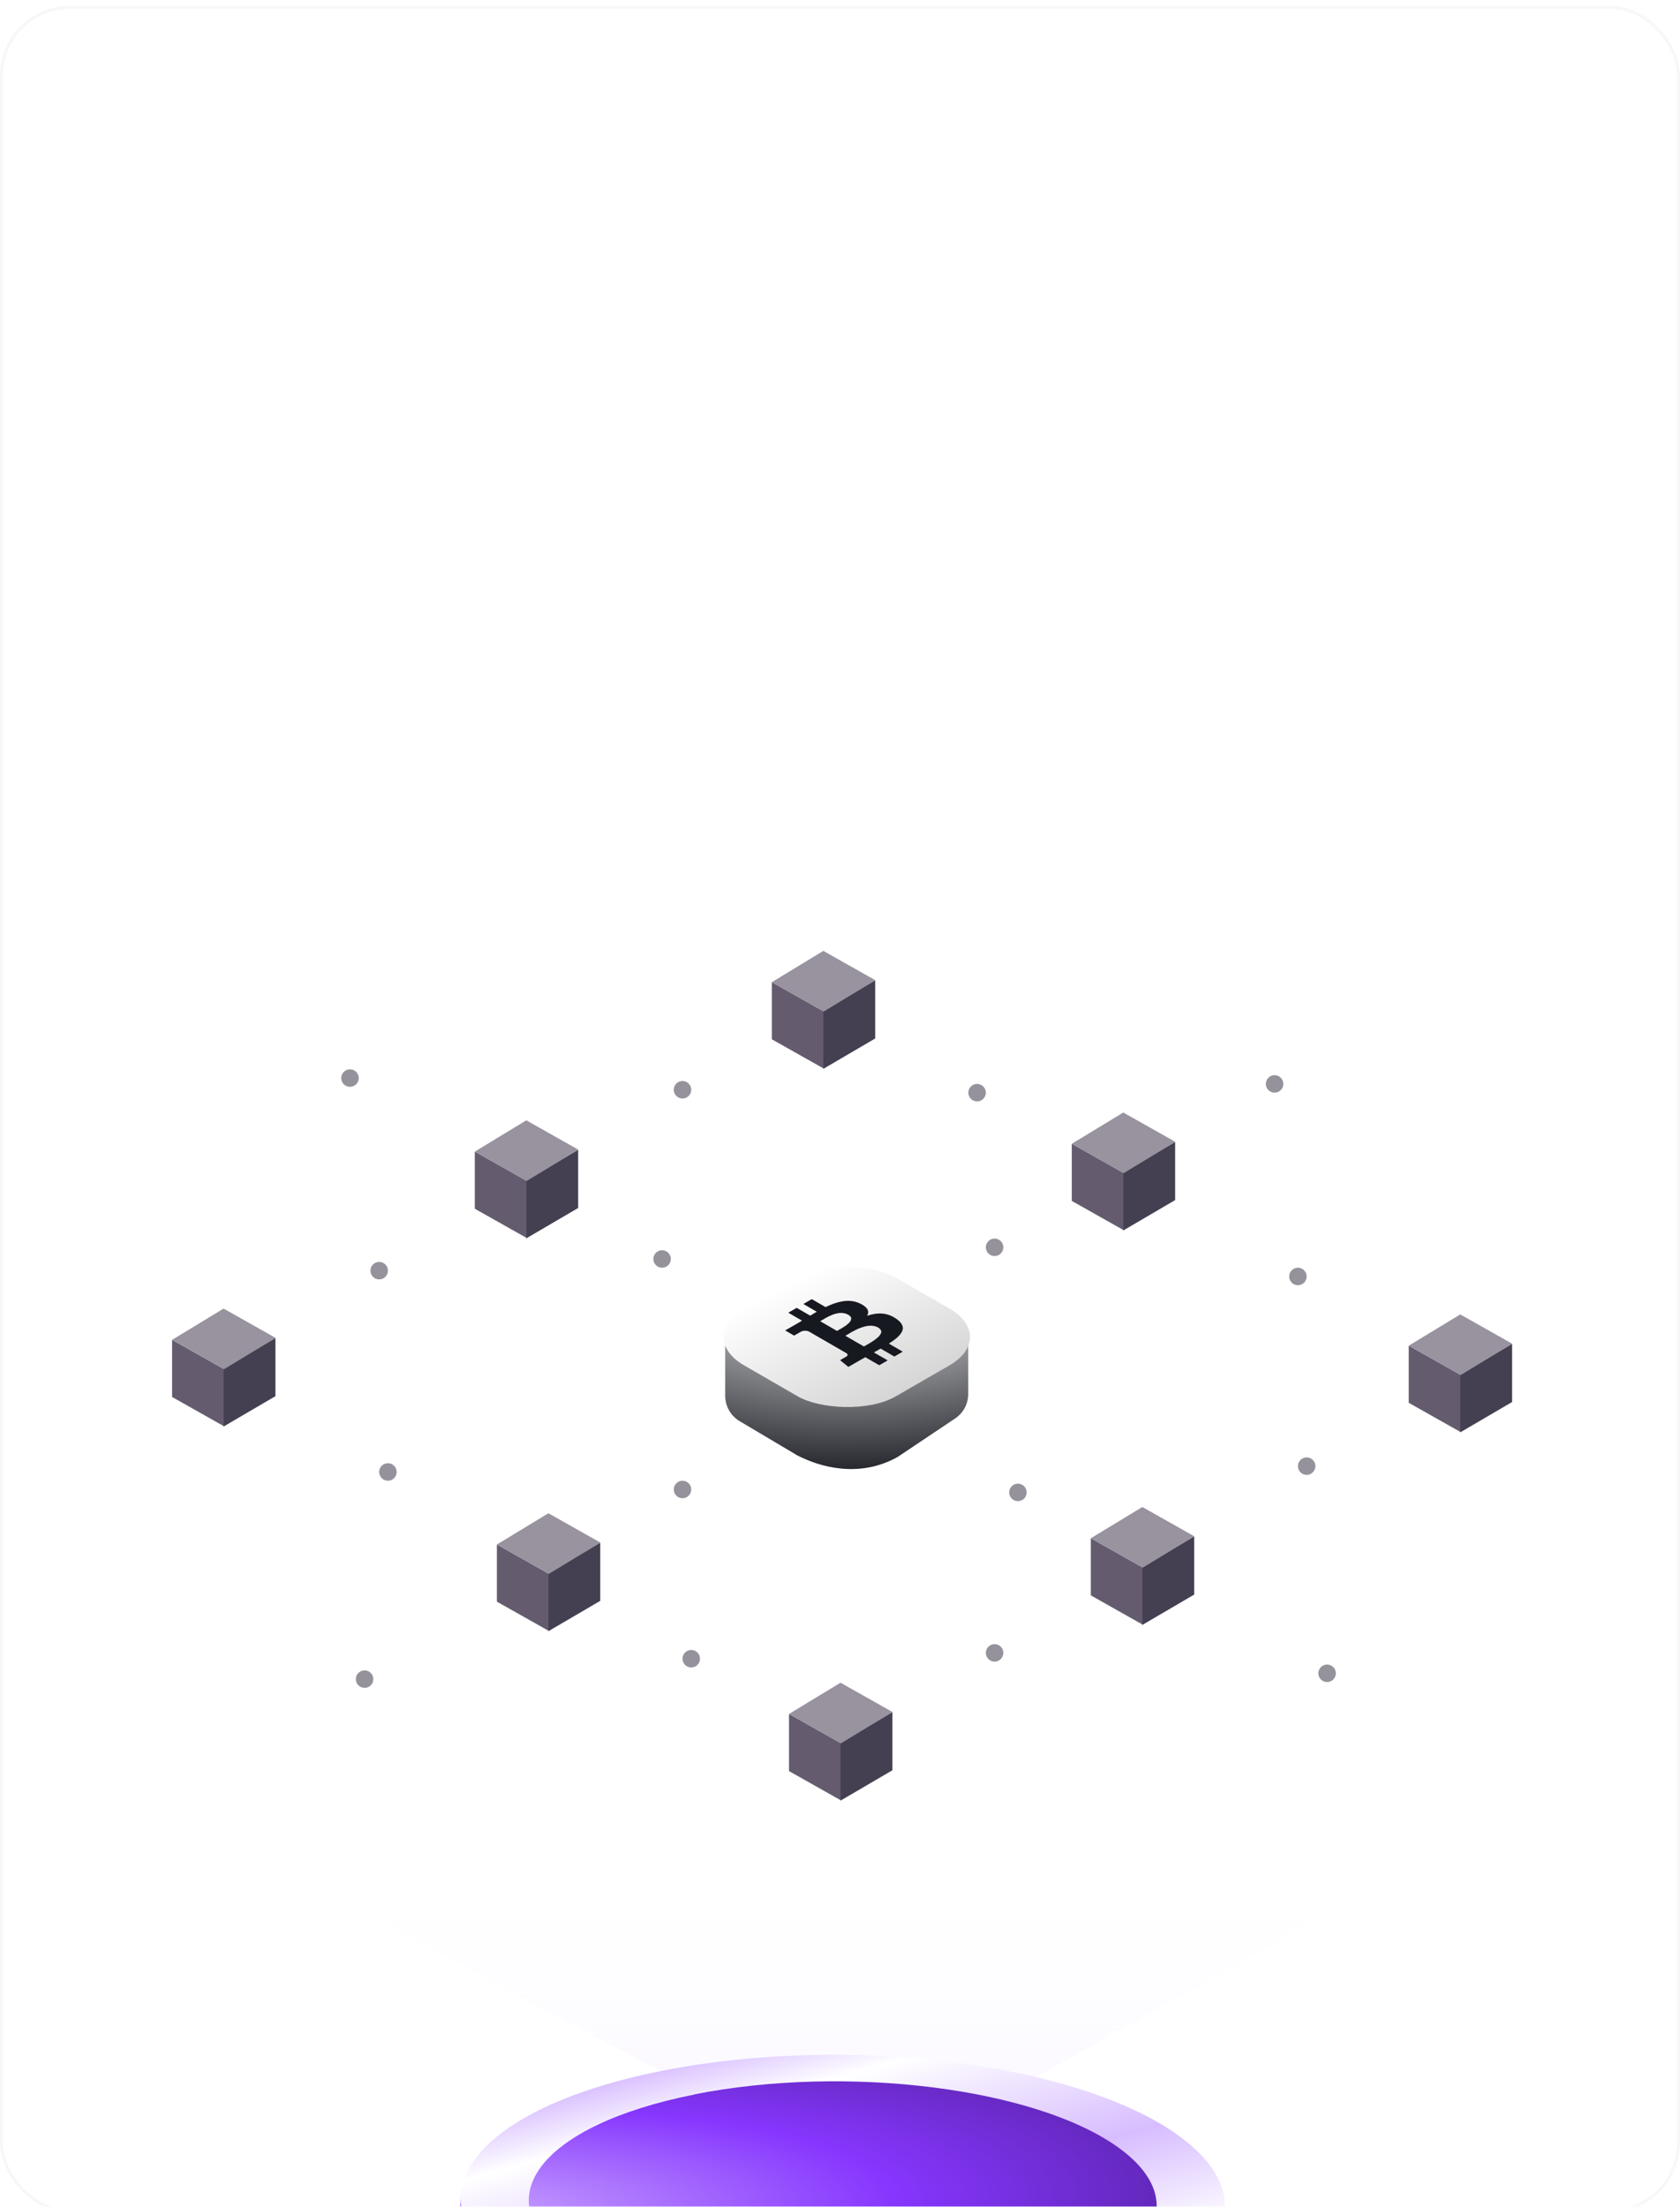 <svg width="361" height="474" viewBox="0 0 361 474" fill="none" xmlns="http://www.w3.org/2000/svg">
<g id="What is Tokenization" filter="url(#filter0_d_2027_251)">
<g clip-path="url(#clip0_2027_251)">
<rect width="361" height="474" rx="15.042" fill="white" fill-opacity="0.06" shape-rendering="crispEdges"/>
<g id="Group 1410089393">
<path id="Vector 459" d="M361 367.251L208.909 452.597L158.577 452.597L-0.627 367.251L361 367.251Z" fill="url(#paint0_linear_2027_251)"/>
<g id="Group 1410089392">
<path id="Vector" d="M253.416 457.592C231.91 441.891 182.125 435.616 142.181 443.577C102.236 451.511 87.282 470.667 108.788 486.369C130.266 502.042 180.079 508.317 219.996 500.384C259.94 492.45 274.895 473.266 253.416 457.592ZM213.057 495.297C180.3 501.821 139.306 496.652 121.67 483.798C104.033 470.916 116.362 455.16 149.119 448.636C181.876 442.112 222.871 447.281 240.507 460.163C258.143 473.045 245.814 488.801 213.057 495.325V495.297Z" fill="url(#paint1_linear_2027_251)"/>
<path id="Vector_2" d="M149.119 448.636C181.875 442.112 222.87 447.282 240.506 460.163C258.143 473.045 245.814 488.801 213.057 495.325C180.3 501.849 139.305 496.68 121.669 483.826C104.033 470.944 116.362 455.187 149.119 448.664V448.636Z" fill="url(#paint2_radial_2027_251)"/>
<g id="Group">
<path id="Union" d="M263.23 473.21L262.179 501.544C261.985 506.188 259.194 510.279 255.545 513.569C255.517 513.596 255.49 513.652 255.462 513.652H255.434C228.288 537.784 139.969 538.254 107.737 514.703L108.788 486.369C129.659 501.627 170.957 505.276 198.379 503.258C221.018 501.572 262.483 493.224 263.23 473.183V473.21ZM98.975 470.75C98.781 476.003 101.905 481.366 108.761 486.397L107.71 514.731C100.855 509.728 97.703 504.364 97.897 499.112L98.975 470.75Z" fill="url(#paint3_linear_2027_251)"/>
</g>
</g>
<g id="Group 1410089386">
<g id="Group 17">
<path id="Vector 447" d="M182.381 218.411C204.758 230.378 212.649 235.274 235.026 247.241" stroke="url(#paint4_linear_2027_251)" stroke-width="0.527"/>
<path id="Vector 451" d="M58.913 298.634C80.859 313.079 88.65 318.892 110.596 333.337" stroke="url(#paint5_linear_2027_251)" stroke-width="0.527"/>
<path id="Vector 453" d="M251.322 256.015C273.951 269.829 281.964 275.419 304.594 289.232" stroke="url(#paint6_linear_2027_251)" stroke-width="0.527"/>
<path id="Vector 454" d="M125.974 340.625C145.376 352.822 152.253 357.747 171.655 369.943" stroke="url(#paint7_linear_2027_251)" stroke-width="0.527"/>
<path id="Vector 441" d="M193.035 279.205C209.082 269.265 215.219 265.955 231.266 256.016" stroke="url(#paint8_linear_2027_251)" stroke-width="0.527"/>
<path id="Vector 443" d="M162.036 281.899C145.936 271.916 140.194 267.878 124.094 257.896" stroke="url(#paint9_linear_2027_251)" stroke-width="0.527"/>
<path id="Vector 455" d="M104.54 248.14C88.472 238.627 82.752 234.764 66.684 225.252" stroke="url(#paint10_linear_2027_251)" stroke-width="0.527"/>
<path id="Vector 457" d="M294.191 363.505C277.856 353.998 272.044 350.132 255.709 340.625" stroke="url(#paint11_linear_2027_251)" stroke-width="0.527"/>
<path id="Vector 444" d="M166.635 307.095C149.566 317.448 143.043 320.89 125.974 331.243" stroke="url(#paint12_linear_2027_251)" stroke-width="0.527"/>
<path id="Vector 456" d="M110.113 340.969C93.189 351.111 86.722 354.482 69.798 364.624" stroke="url(#paint13_linear_2027_251)" stroke-width="0.527"/>
<path id="Vector 458" d="M285.165 224.992C268.892 234.391 266.967 235.335 250.694 244.734" stroke="url(#paint14_linear_2027_251)" stroke-width="0.527"/>
<path id="Vector 446" d="M170.6 219.397C151.077 230.817 143.617 234.613 124.094 246.033" stroke="url(#paint15_linear_2027_251)" stroke-width="0.527"/>
<path id="Vector 450" d="M104.665 256.642C85.459 269.276 78.12 273.477 58.913 286.111" stroke="url(#paint16_linear_2027_251)" stroke-width="0.527"/>
<path id="Vector 452" d="M235.653 340.625C215.652 353.012 208.008 357.129 188.007 369.516" stroke="url(#paint17_linear_2027_251)" stroke-width="0.527"/>
<path id="Vector 449" d="M303.341 299.887C283.345 312.516 275.704 316.714 255.709 329.344" stroke="url(#paint18_linear_2027_251)" stroke-width="0.527"/>
<path id="Vector 445" d="M198.915 306.057C214.518 316.007 220.051 320.02 235.653 329.97" stroke="url(#paint19_linear_2027_251)" stroke-width="0.527"/>
<path id="Vector 442" d="M155.83 298.564V284.761H208.051V298.173C208.051 300.285 206.998 302.259 205.242 303.434L192.907 311.688C184.552 316.394 175.935 313.779 171.253 311.324L158.929 304.007C157.008 302.867 155.83 300.798 155.83 298.564Z" fill="url(#paint20_radial_2027_251)"/>
<rect id="Rectangle 2.1" width="37.668" height="37.668" rx="12.134" transform="matrix(0.866 -0.5 0.866 0.5 149.338 285.93)" fill="url(#paint21_linear_2027_251)"/>
<g id="bitcoin-logo" clip-path="url(#clip1_2027_251)">
<g id="Group_2">
<path id="Vector_3" d="M189.584 280.901C188.542 280.824 187.453 280.987 186.318 281.389C186.889 280.372 186.392 279.492 184.825 278.75C184.261 278.479 183.67 278.303 183.051 278.221C182.432 278.14 181.804 278.15 181.165 278.252C180.527 278.354 179.908 278.508 179.309 278.713C178.71 278.919 178.073 279.185 177.399 279.511L174.438 277.801L172.629 278.846L175.508 280.508C175.194 280.689 174.724 280.969 174.098 281.349L171.196 279.673L169.386 280.718L172.347 282.428C172.096 282.581 171.72 282.803 171.219 283.092L168.716 284.524L170.643 285.636L171.948 284.883C172.543 284.54 173.158 284.492 173.792 284.741L177.165 286.688C177.243 286.643 177.31 286.609 177.365 286.586L177.176 286.695L181.9 289.422C182.237 289.688 182.209 289.935 181.818 290.161L180.514 290.914L182.3 292.366L184.65 291.009C184.798 290.923 185.016 290.8 185.301 290.639C185.587 290.479 185.801 290.358 185.942 290.276L188.938 292.006L190.748 290.961L187.787 289.252C188.124 289.066 188.605 288.793 189.232 288.431L192.181 290.134L193.99 289.089L190.994 287.359C191.605 286.97 192.117 286.607 192.528 286.27C192.939 285.933 193.28 285.581 193.55 285.212C193.82 284.844 193.97 284.492 194.002 284.157C194.033 283.823 193.937 283.476 193.714 283.116C193.49 282.756 193.128 282.4 192.627 282.047C191.64 281.36 190.626 280.978 189.584 280.901ZM176.248 282.549C176.303 282.518 176.455 282.427 176.706 282.278C176.957 282.129 177.164 282.004 177.329 281.905C177.493 281.805 177.73 281.68 178.04 281.528C178.349 281.377 178.621 281.256 178.856 281.165C179.091 281.075 179.371 280.988 179.696 280.904C180.021 280.82 180.319 280.775 180.589 280.769C180.859 280.762 181.143 280.788 181.441 280.847C181.739 280.905 182.017 281.009 182.275 281.159C182.495 281.285 182.659 281.421 182.769 281.566C182.879 281.71 182.924 281.859 182.904 282.01C182.885 282.161 182.846 282.306 182.787 282.444C182.728 282.582 182.61 282.734 182.434 282.899C182.258 283.064 182.099 283.205 181.958 283.323C181.817 283.44 181.624 283.577 181.377 283.733C181.13 283.889 180.942 284.007 180.813 284.086C180.683 284.165 180.501 284.27 180.266 284.401C180.031 284.533 179.894 284.609 179.855 284.632L176.248 282.549L176.248 282.549L176.248 282.549ZM189.19 284.317C189.296 284.464 189.357 284.609 189.373 284.754C189.388 284.899 189.351 285.056 189.261 285.226C189.171 285.395 189.067 285.55 188.95 285.69C188.832 285.831 188.669 285.988 188.462 286.162C188.254 286.336 188.064 286.484 187.892 286.606C187.72 286.728 187.506 286.87 187.252 287.03C186.997 287.191 186.795 287.314 186.646 287.4C186.498 287.486 186.307 287.593 186.076 287.722C185.845 287.851 185.699 287.934 185.636 287.97L181.664 285.677C181.727 285.641 181.909 285.531 182.211 285.348C182.512 285.165 182.761 285.017 182.957 284.904C183.153 284.791 183.435 284.641 183.803 284.456C184.171 284.27 184.496 284.123 184.778 284.015C185.06 283.906 185.389 283.8 185.765 283.696C186.141 283.592 186.486 283.531 186.799 283.513C187.113 283.495 187.437 283.515 187.774 283.574C188.111 283.632 188.421 283.743 188.703 283.906C188.922 284.033 189.085 284.169 189.19 284.317Z" fill="#171920"/>
</g>
</g>
</g>
<g id="Group 1410089365">
<circle id="Ellipse 2739" cx="146.656" cy="232.826" r="1.88" fill="#95929B"/>
<circle id="Ellipse 2751" cx="142.269" cy="269.177" r="1.88" fill="#95929B"/>
<circle id="Ellipse 2740" cx="81.476" cy="271.684" r="1.88" fill="#95929B"/>
<circle id="Ellipse 2741" cx="83.356" cy="314.929" r="1.88" fill="#95929B"/>
<circle id="Ellipse 2742" cx="148.536" cy="355.04" r="1.88" fill="#95929B"/>
<circle id="Ellipse 2743" cx="146.656" cy="318.689" r="1.88" fill="#95929B"/>
<circle id="Ellipse 2744" cx="213.717" cy="266.67" r="1.88" fill="#95929B"/>
<circle id="Ellipse 2745" cx="209.956" cy="233.453" r="1.88" fill="#95929B"/>
<circle id="Ellipse 2746" cx="278.898" cy="272.937" r="1.88" fill="#95929B"/>
<circle id="Ellipse 2747" cx="280.778" cy="313.675" r="1.88" fill="#95929B"/>
<circle id="Ellipse 2748" cx="218.731" cy="319.316" r="1.88" fill="#95929B"/>
<circle id="Ellipse 2749" cx="213.717" cy="353.786" r="1.88" fill="#95929B"/>
<circle id="Ellipse 2750" cx="285.165" cy="358.173" r="1.88" fill="#95929B"/>
<circle id="Ellipse 2752" cx="273.884" cy="231.573" r="1.88" fill="#95929B"/>
<circle id="Ellipse 2753" cx="75.208" cy="230.319" r="1.88" fill="#95929B"/>
<circle id="Ellipse 2754" cx="78.342" cy="359.427" r="1.88" fill="#95929B"/>
<g id="Group 1410089364">
<path id="Rectangle 6" d="M230.305 244.433L241.517 250.757V263.026L230.305 256.702V244.433Z" fill="#645C6E"/>
<path id="Rectangle 7" d="M241.379 250.55L252.514 244.033V256.53L241.379 263.046V250.55Z" fill="#444051"/>
<path id="Rectangle 8" d="M241.373 237.715L252.545 244.016L241.476 250.734L230.304 244.433L241.373 237.715Z" fill="#98939F"/>
</g>
</g>
<g id="Group 1410089369">
<g id="Group 1410089364_2">
<path id="Rectangle 6_2" d="M302.713 287.803L313.926 294.127V306.396L302.713 300.072V287.803Z" fill="#645C6E"/>
<path id="Rectangle 7_2" d="M313.788 293.92L324.923 287.404V299.9L313.788 306.416V293.92Z" fill="#444051"/>
<path id="Rectangle 8_2" d="M313.782 281.085L324.954 287.386L313.885 294.104L302.714 287.803L313.782 281.085Z" fill="#98939F"/>
</g>
</g>
<g id="Group 1410089366">
<g id="Group 1410089364_3">
<path id="Rectangle 6_3" d="M234.399 329.168L245.612 335.491V347.761L234.399 341.437V329.168Z" fill="#645C6E"/>
<path id="Rectangle 7_3" d="M245.473 335.284L256.608 328.768V341.264L245.473 347.78V335.284Z" fill="#444051"/>
<path id="Rectangle 8_3" d="M245.468 322.449L256.639 328.75L245.571 335.468L234.399 329.167L245.468 322.449Z" fill="#98939F"/>
</g>
</g>
<g id="Group 1410089367">
<g id="Group 1410089364_4">
<path id="Rectangle 6_4" d="M106.773 330.513L117.986 336.837V349.106L106.773 342.782V330.513Z" fill="#645C6E"/>
<path id="Rectangle 7_4" d="M117.847 336.629L128.982 330.113V342.61L117.847 349.126V336.629Z" fill="#444051"/>
<path id="Rectangle 8_4" d="M117.842 323.795L129.013 330.096L117.945 336.814L106.773 330.513L117.842 323.795Z" fill="#98939F"/>
</g>
</g>
<g id="Group 1410089368">
<g id="Group 1410089364_5">
<rect id="Rectangle 6_5" width="12.873" height="12.269" transform="matrix(0.871 0.491 0 1 102.026 246.115)" fill="#645C6E"/>
<rect id="Rectangle 7_5" width="12.901" height="12.496" transform="matrix(0.863 -0.505 0 1 113.103 252.243)" fill="#444051"/>
<rect id="Rectangle 8_5" width="12.826" height="12.948" transform="matrix(0.871 0.491 -0.855 0.519 113.094 239.397)" fill="#98939F"/>
</g>
</g>
<g id="Group 1410089370">
<g id="Group 1410089364_6">
<path id="Rectangle 6_6" d="M36.977 286.55L48.19 292.873V305.143L36.977 298.819V286.55Z" fill="#645C6E"/>
<path id="Rectangle 7_6" d="M48.051 292.666L59.186 286.15V298.646L48.051 305.162V292.666Z" fill="#444051"/>
<path id="Rectangle 8_6" d="M48.046 279.832L59.218 286.132L48.149 292.85L36.977 286.55L48.046 279.832Z" fill="#98939F"/>
</g>
</g>
<g id="Group 1410089371">
<g id="Group 1410089364_7">
<path id="Rectangle 6_7" d="M169.544 366.91L180.757 373.234V385.503L169.544 379.179V366.91Z" fill="#645C6E"/>
<path id="Rectangle 7_7" d="M180.619 373.026L191.754 366.51V379.006L180.619 385.522V373.026Z" fill="#444051"/>
<path id="Rectangle 8_7" d="M180.613 360.192L191.784 366.492L180.716 373.21L169.544 366.91L180.613 360.192Z" fill="#98939F"/>
</g>
</g>
<g id="Group 1410089372">
<g id="Group 1410089364_8">
<path id="Rectangle 6_8" d="M165.852 209.718L177.065 216.042V228.311L165.852 221.988V209.718Z" fill="#645C6E"/>
<path id="Rectangle 7_8" d="M176.926 215.835L188.061 209.319V221.815L176.926 228.331V215.835Z" fill="#444051"/>
<path id="Rectangle 8_8" d="M176.92 203L188.092 209.301L177.024 216.019L165.852 209.718L176.92 203Z" fill="#98939F"/>
</g>
</g>
<g id="Group 1410089363">
<g id="Group_3">
<path id="Vector_4" d="M58.648 206.693C52.017 206.693 46.64 212.069 46.64 218.701C46.64 225.333 52.016 230.709 58.648 230.709C65.281 230.709 70.657 225.333 70.657 218.701C70.657 212.069 65.281 206.693 58.648 206.693ZM58.648 210.283C60.843 210.283 62.621 212.062 62.621 214.255C62.621 216.449 60.843 218.227 58.648 218.227C56.455 218.227 54.677 216.449 54.677 214.255C54.677 212.062 56.455 210.283 58.648 210.283ZM58.646 227.57C56.457 227.57 54.453 226.773 52.907 225.453C52.53 225.132 52.313 224.661 52.313 224.167C52.313 221.942 54.113 220.162 56.338 220.162H60.96C63.185 220.162 64.979 221.942 64.979 224.167C64.979 224.662 64.763 225.132 64.385 225.453C62.84 226.773 60.835 227.57 58.646 227.57Z" fill="url(#paint22_linear_2027_251)"/>
</g>
</g>
<g id="Group_4">
<path id="Vector_5" d="M58.648 357.027C52.017 357.027 46.64 362.403 46.64 369.035C46.64 375.667 52.016 381.043 58.648 381.043C65.281 381.043 70.657 375.667 70.657 369.035C70.657 362.403 65.281 357.027 58.648 357.027ZM58.648 360.617C60.843 360.617 62.621 362.396 62.621 364.589C62.621 366.783 60.843 368.561 58.648 368.561C56.455 368.561 54.677 366.783 54.677 364.589C54.677 362.396 56.455 360.617 58.648 360.617ZM58.646 377.904C56.457 377.904 54.453 377.107 52.907 375.787C52.53 375.466 52.313 374.995 52.313 374.501C52.313 372.276 54.113 370.496 56.338 370.496H60.96C63.185 370.496 64.979 372.276 64.979 374.501C64.979 374.996 64.763 375.466 64.385 375.787C62.84 377.107 60.835 377.904 58.646 377.904Z" fill="url(#paint23_linear_2027_251)"/>
</g>
<g id="Group_5">
<path id="Vector_6" d="M304.694 356.293C298.063 356.293 292.686 361.669 292.686 368.301C292.686 374.934 298.062 380.31 304.694 380.31C311.327 380.31 316.703 374.934 316.703 368.301C316.703 361.669 311.327 356.293 304.694 356.293ZM304.694 359.884C306.889 359.884 308.667 361.663 308.667 363.856C308.667 366.05 306.889 367.828 304.694 367.828C302.501 367.828 300.723 366.05 300.723 363.856C300.723 361.663 302.501 359.884 304.694 359.884ZM304.692 377.17C302.503 377.17 300.499 376.373 298.953 375.054C298.576 374.733 298.359 374.262 298.359 373.767C298.359 371.543 300.159 369.763 302.384 369.763H307.006C309.231 369.763 311.025 371.543 311.025 373.767C311.025 374.262 310.808 374.732 310.431 375.053C308.886 376.373 306.881 377.17 304.692 377.17Z" fill="url(#paint24_linear_2027_251)"/>
</g>
<g id="Group_6">
<path id="Vector_7" d="M295.293 206.503C288.662 206.503 283.285 211.88 283.285 218.512C283.285 225.144 288.661 230.52 295.293 230.52C301.926 230.52 307.302 225.144 307.302 218.512C307.302 211.88 301.926 206.503 295.293 206.503ZM295.293 210.094C297.488 210.094 299.266 211.873 299.266 214.066C299.266 216.26 297.488 218.038 295.293 218.038C293.1 218.038 291.322 216.26 291.322 214.066C291.322 211.873 293.1 210.094 295.293 210.094ZM295.291 227.38C293.102 227.38 291.098 226.583 289.552 225.264C289.175 224.943 288.958 224.472 288.958 223.978C288.958 221.753 290.758 219.973 292.983 219.973H297.605C299.83 219.973 301.624 221.753 301.624 223.978C301.624 224.472 301.408 224.942 301.03 225.264C299.485 226.583 297.48 227.38 295.291 227.38Z" fill="url(#paint25_linear_2027_251)"/>
</g>
</g>
</g>
</g>
<rect x="0.313" y="0.313" width="360.373" height="473.373" rx="14.728" stroke="#D9D9D9" stroke-opacity="0.2" stroke-width="0.627" shape-rendering="crispEdges"/>
</g>
<defs>
<filter id="filter0_d_2027_251" x="-12.535" y="-11.281" width="386.069" height="499.069" filterUnits="userSpaceOnUse" color-interpolation-filters="sRGB">
<feFlood flood-opacity="0" result="BackgroundImageFix"/>
<feColorMatrix in="SourceAlpha" type="matrix" values="0 0 0 0 0 0 0 0 0 0 0 0 0 0 0 0 0 0 127 0" result="hardAlpha"/>
<feOffset dy="1.253"/>
<feGaussianBlur stdDeviation="6.267"/>
<feComposite in2="hardAlpha" operator="out"/>
<feColorMatrix type="matrix" values="0 0 0 0 0 0 0 0 0 0 0 0 0 0 0 0 0 0 0.06 0"/>
<feBlend mode="normal" in2="BackgroundImageFix" result="effect1_dropShadow_2027_251"/>
<feBlend mode="normal" in="SourceGraphic" in2="effect1_dropShadow_2027_251" result="shape"/>
</filter>
<linearGradient id="paint0_linear_2027_251" x1="180.187" y1="531.466" x2="180.187" y2="397.031" gradientUnits="userSpaceOnUse">
<stop stop-color="#C1A3FF" stop-opacity="0.5"/>
<stop offset="1" stop-color="white" stop-opacity="0"/>
</linearGradient>
<linearGradient id="paint1_linear_2027_251" x1="85.537" y1="446.984" x2="113.408" y2="548.02" gradientUnits="userSpaceOnUse">
<stop stop-color="#B787FF"/>
<stop offset="0.221" stop-color="white"/>
<stop offset="0.49" stop-color="#D7BDFF"/>
<stop offset="0.724" stop-color="white"/>
<stop offset="1" stop-color="#8651D5"/>
</linearGradient>
<radialGradient id="paint2_radial_2027_251" cx="0" cy="0" r="1" gradientUnits="userSpaceOnUse" gradientTransform="translate(80.004 478.353) rotate(-3.351) scale(201.281 47.082)">
<stop stop-color="#D8BEFF"/>
<stop offset="0.558" stop-color="#8636FE"/>
<stop offset="1" stop-color="#502098"/>
</radialGradient>
<linearGradient id="paint3_linear_2027_251" x1="106.476" y1="479.912" x2="115.95" y2="539.591" gradientUnits="userSpaceOnUse">
<stop stop-color="#8636FE"/>
<stop offset="0.437" stop-color="#E8D9FF"/>
<stop offset="1" stop-color="#502098"/>
</linearGradient>
<linearGradient id="paint4_linear_2027_251" x1="219.283" y1="254.816" x2="196.603" y2="211.46" gradientUnits="userSpaceOnUse">
<stop stop-color="white" stop-opacity="0"/>
<stop offset="0.48" stop-color="white" stop-opacity="0.5"/>
<stop offset="1" stop-color="white" stop-opacity="0.1"/>
</linearGradient>
<linearGradient id="paint5_linear_2027_251" x1="96.391" y1="340.171" x2="71.103" y2="292.682" gradientUnits="userSpaceOnUse">
<stop stop-color="white" stop-opacity="0"/>
<stop offset="0.48" stop-color="white" stop-opacity="0.5"/>
<stop offset="1" stop-color="white" stop-opacity="0.1"/>
</linearGradient>
<linearGradient id="paint6_linear_2027_251" x1="289.453" y1="296.517" x2="264.609" y2="249.523" gradientUnits="userSpaceOnUse">
<stop stop-color="white" stop-opacity="0"/>
<stop offset="0.48" stop-color="white" stop-opacity="0.5"/>
<stop offset="1" stop-color="white" stop-opacity="0.1"/>
</linearGradient>
<linearGradient id="paint7_linear_2027_251" x1="158.835" y1="376.111" x2="137.134" y2="335.174" gradientUnits="userSpaceOnUse">
<stop stop-color="white" stop-opacity="0"/>
<stop offset="0.48" stop-color="white" stop-opacity="0.5"/>
<stop offset="1" stop-color="white" stop-opacity="0.1"/>
</linearGradient>
<linearGradient id="paint8_linear_2027_251" x1="231.266" y1="267.61" x2="192.976" y2="269.127" gradientUnits="userSpaceOnUse">
<stop stop-color="white" stop-opacity="0"/>
<stop offset="0.48" stop-color="white" stop-opacity="0.5"/>
<stop offset="1" stop-color="white" stop-opacity="0.1"/>
</linearGradient>
<linearGradient id="paint9_linear_2027_251" x1="133.911" y1="252.677" x2="153.698" y2="286.391" gradientUnits="userSpaceOnUse">
<stop stop-color="white" stop-opacity="0"/>
<stop offset="0.48" stop-color="white" stop-opacity="0.5"/>
<stop offset="1" stop-color="white" stop-opacity="0.1"/>
</linearGradient>
<linearGradient id="paint10_linear_2027_251" x1="76.698" y1="219.928" x2="95.903" y2="252.795" gradientUnits="userSpaceOnUse">
<stop stop-color="white" stop-opacity="0"/>
<stop offset="0.48" stop-color="white" stop-opacity="0.5"/>
<stop offset="1" stop-color="white" stop-opacity="0.1"/>
</linearGradient>
<linearGradient id="paint11_linear_2027_251" x1="265.969" y1="335.171" x2="285.298" y2="368.301" gradientUnits="userSpaceOnUse">
<stop stop-color="white" stop-opacity="0"/>
<stop offset="0.48" stop-color="white" stop-opacity="0.5"/>
<stop offset="1" stop-color="white" stop-opacity="0.1"/>
</linearGradient>
<linearGradient id="paint12_linear_2027_251" x1="126.069" y1="319.012" x2="166.615" y2="317.715" gradientUnits="userSpaceOnUse">
<stop stop-color="white" stop-opacity="0"/>
<stop offset="0.48" stop-color="white" stop-opacity="0.5"/>
<stop offset="1" stop-color="white" stop-opacity="0.1"/>
</linearGradient>
<linearGradient id="paint13_linear_2027_251" x1="69.891" y1="352.641" x2="110.093" y2="351.336" gradientUnits="userSpaceOnUse">
<stop stop-color="white" stop-opacity="0"/>
<stop offset="0.48" stop-color="white" stop-opacity="0.5"/>
<stop offset="1" stop-color="white" stop-opacity="0.1"/>
</linearGradient>
<linearGradient id="paint14_linear_2027_251" x1="250.781" y1="233.623" x2="289.439" y2="232.31" gradientUnits="userSpaceOnUse">
<stop stop-color="white" stop-opacity="0"/>
<stop offset="0.48" stop-color="white" stop-opacity="0.5"/>
<stop offset="1" stop-color="white" stop-opacity="0.1"/>
</linearGradient>
<linearGradient id="paint15_linear_2027_251" x1="124.199" y1="232.535" x2="170.576" y2="230.984" gradientUnits="userSpaceOnUse">
<stop stop-color="white" stop-opacity="0"/>
<stop offset="0.48" stop-color="white" stop-opacity="0.5"/>
<stop offset="1" stop-color="white" stop-opacity="0.1"/>
</linearGradient>
<linearGradient id="paint16_linear_2027_251" x1="59.029" y1="271.2" x2="104.644" y2="269.881" gradientUnits="userSpaceOnUse">
<stop stop-color="white" stop-opacity="0"/>
<stop offset="0.48" stop-color="white" stop-opacity="0.5"/>
<stop offset="1" stop-color="white" stop-opacity="0.1"/>
</linearGradient>
<linearGradient id="paint17_linear_2027_251" x1="188.12" y1="354.887" x2="235.63" y2="353.406" gradientUnits="userSpaceOnUse">
<stop stop-color="white" stop-opacity="0"/>
<stop offset="0.48" stop-color="white" stop-opacity="0.5"/>
<stop offset="1" stop-color="white" stop-opacity="0.1"/>
</linearGradient>
<linearGradient id="paint18_linear_2027_251" x1="255.824" y1="314.432" x2="303.318" y2="312.987" gradientUnits="userSpaceOnUse">
<stop stop-color="white" stop-opacity="0"/>
<stop offset="0.48" stop-color="white" stop-opacity="0.5"/>
<stop offset="1" stop-color="white" stop-opacity="0.1"/>
</linearGradient>
<linearGradient id="paint19_linear_2027_251" x1="225.408" y1="334.899" x2="207.795" y2="301.72" gradientUnits="userSpaceOnUse">
<stop stop-color="white" stop-opacity="0"/>
<stop offset="0.48" stop-color="white" stop-opacity="0.5"/>
<stop offset="1" stop-color="white" stop-opacity="0.1"/>
</linearGradient>
<radialGradient id="paint20_radial_2027_251" cx="0" cy="0" r="1" gradientUnits="userSpaceOnUse" gradientTransform="translate(181.941 266.043) rotate(90) scale(51.392 90.854)">
<stop offset="0.084" stop-color="white"/>
<stop offset="1" stop-color="#171920"/>
</radialGradient>
<linearGradient id="paint21_linear_2027_251" x1="18.834" y1="4.27694e-07" x2="13.163" y2="93.399" gradientUnits="userSpaceOnUse">
<stop stop-color="white"/>
<stop offset="1" stop-color="#999999"/>
</linearGradient>
<linearGradient id="paint22_linear_2027_251" x1="58.648" y1="198.545" x2="58.648" y2="230.709" gradientUnits="userSpaceOnUse">
<stop stop-color="white"/>
<stop offset="1" stop-color="white" stop-opacity="0"/>
</linearGradient>
<linearGradient id="paint23_linear_2027_251" x1="58.648" y1="348.879" x2="58.648" y2="381.043" gradientUnits="userSpaceOnUse">
<stop stop-color="white"/>
<stop offset="1" stop-color="white" stop-opacity="0"/>
</linearGradient>
<linearGradient id="paint24_linear_2027_251" x1="304.694" y1="348.146" x2="304.694" y2="380.31" gradientUnits="userSpaceOnUse">
<stop stop-color="white"/>
<stop offset="1" stop-color="white" stop-opacity="0"/>
</linearGradient>
<linearGradient id="paint25_linear_2027_251" x1="295.293" y1="198.356" x2="295.293" y2="230.52" gradientUnits="userSpaceOnUse">
<stop stop-color="white"/>
<stop offset="1" stop-color="white" stop-opacity="0"/>
</linearGradient>
<clipPath id="clip0_2027_251">
<rect width="361" height="474" rx="15.042" fill="white"/>
</clipPath>
<clipPath id="clip1_2027_251">
<rect width="22.576" height="27.706" fill="white" transform="matrix(0.866 -0.5 0.866 0.5 160.205 284.36)"/>
</clipPath>
</defs>
</svg>
